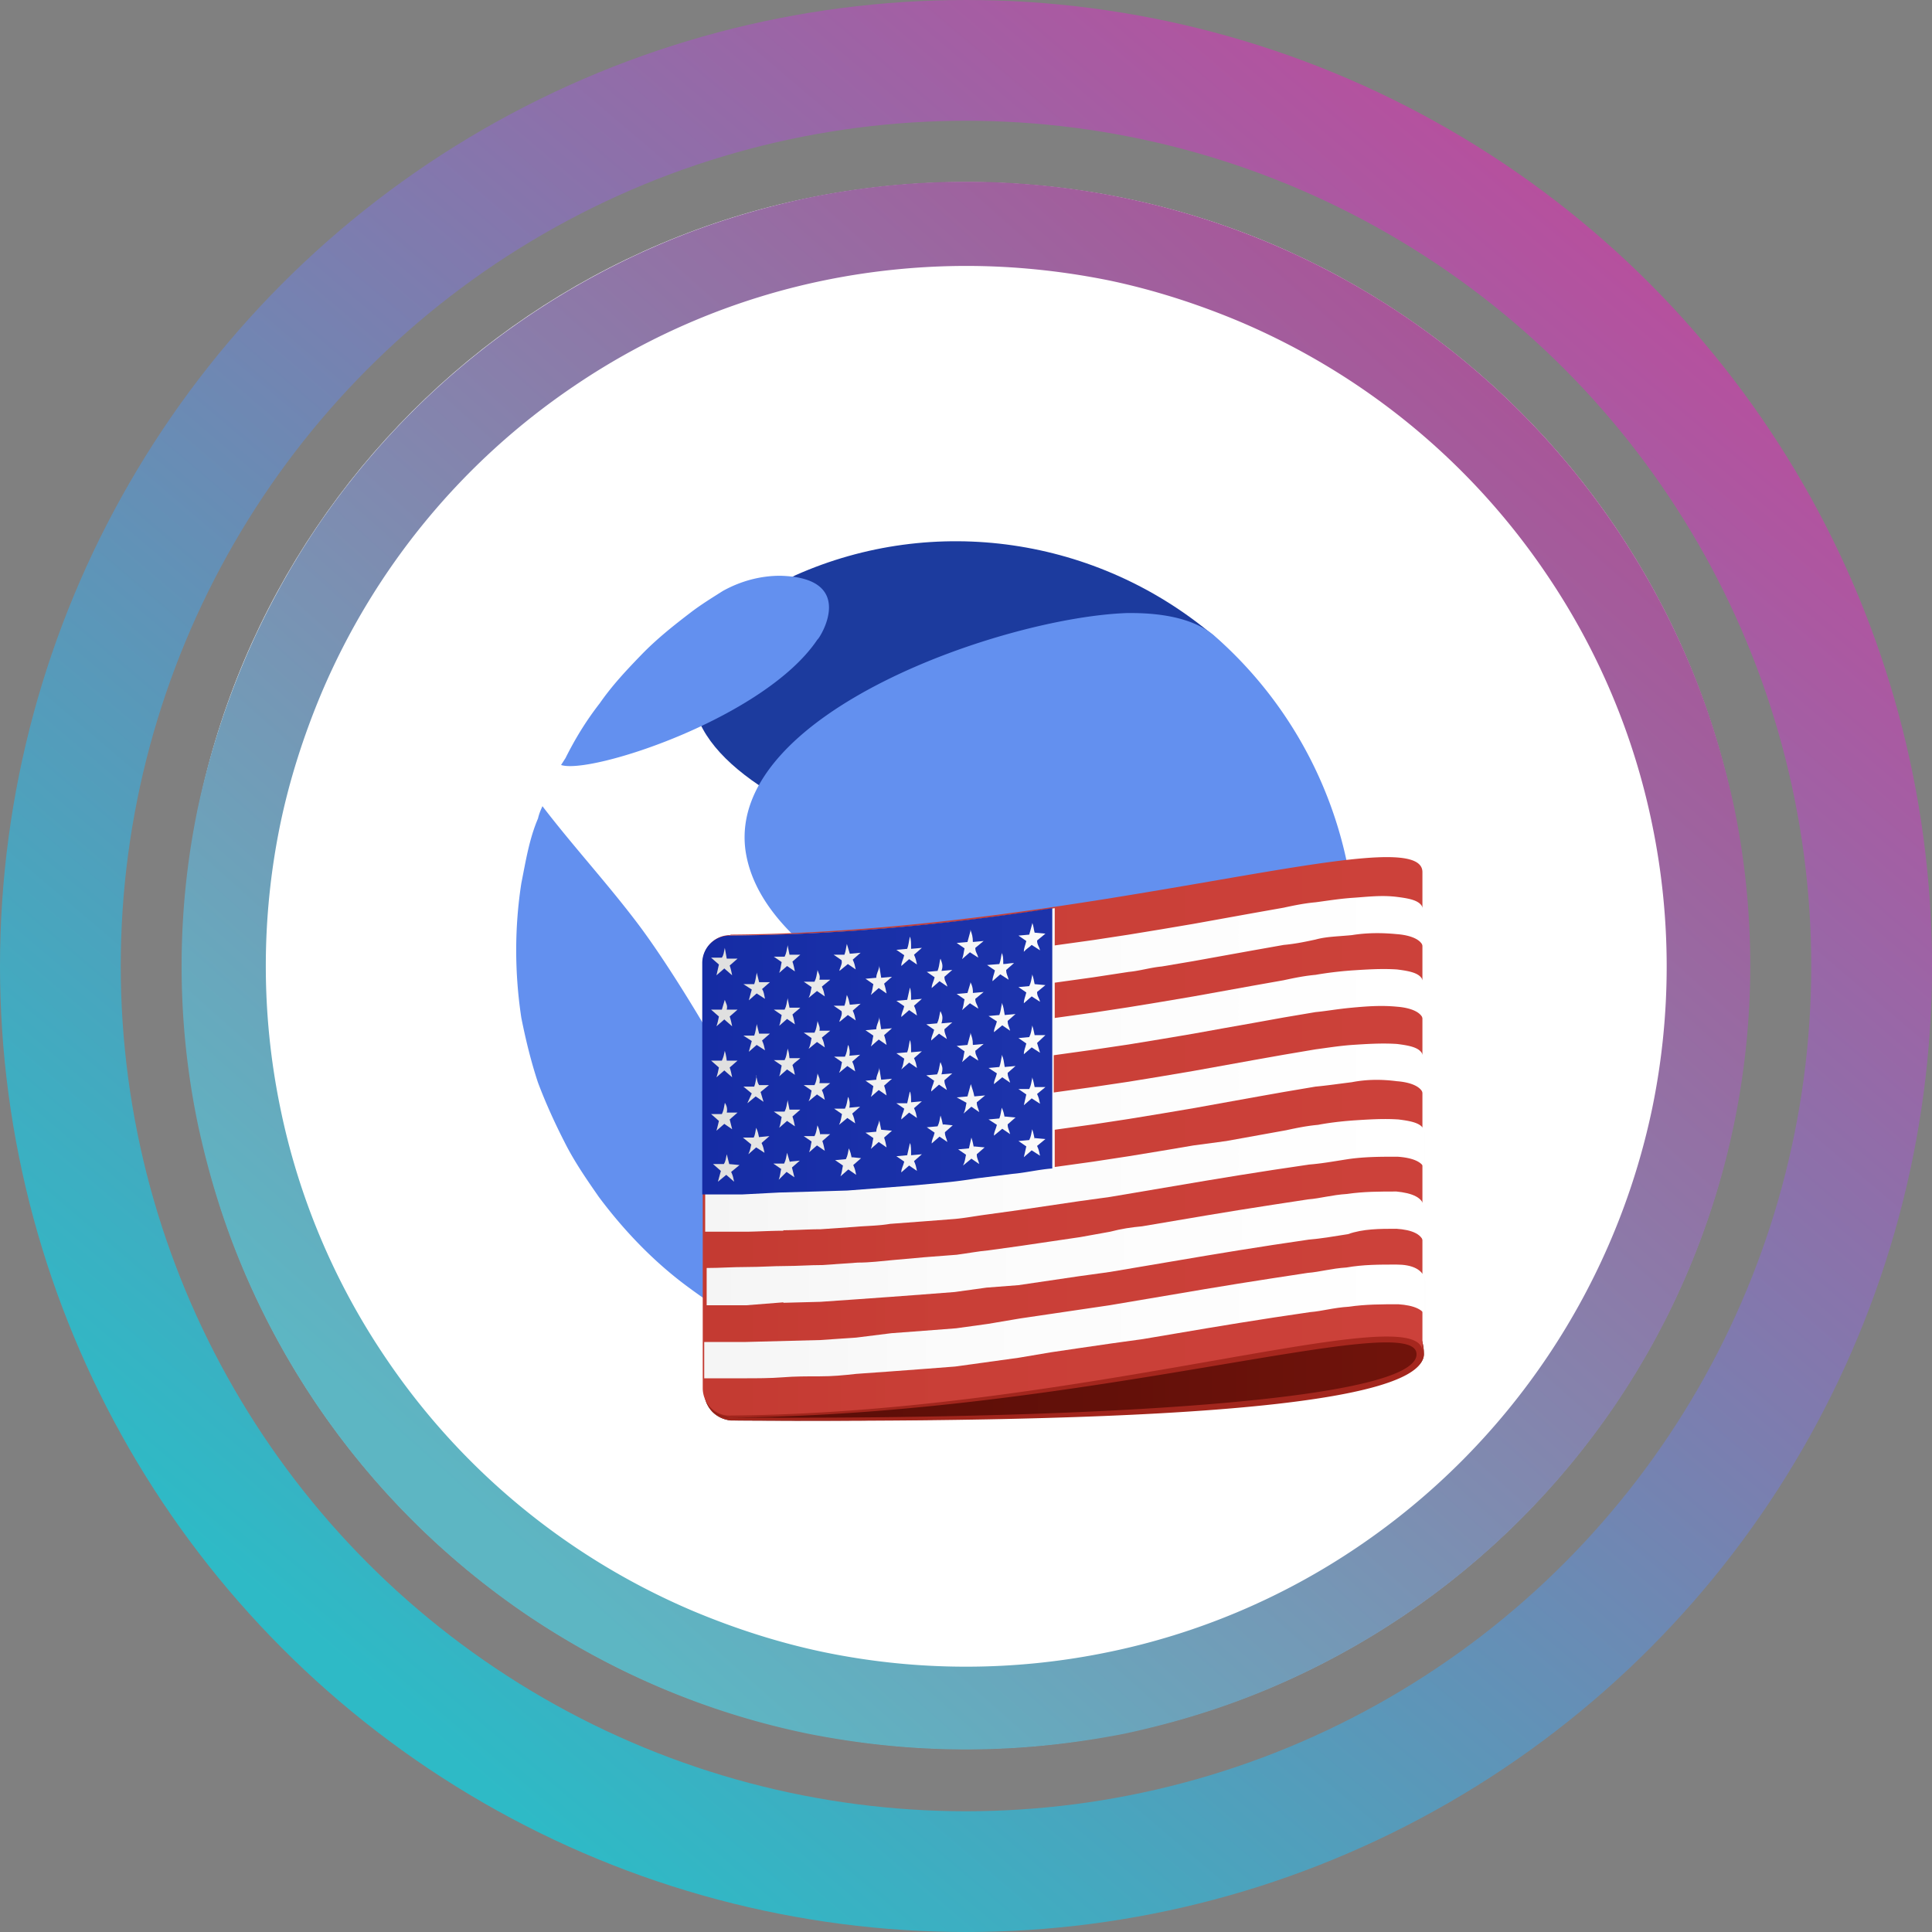 <svg width="32" height="32" viewBox="0 0 32 32" fill="none" xmlns="http://www.w3.org/2000/svg">
  <rect x="0" y="0" width="32" height="32" fill="#808080" stroke="none"/>
  <circle cx="16" cy="16" r="15" stroke="url(#paint0_linear_40_91)" stroke-width="2" />
  <g clip-path="url(#circleClip)">
    <g style="transform: scale(0.812); transform-origin: 50% 50%;"><g clip-path="url(#a)"><path fill="#fff" d="M16 31.97c8.826 0 15.98-7.154 15.98-15.98S24.826.01 16 .01.02 7.164.02 15.99 7.174 31.97 16 31.97"/><path fill="url(#b)" d="M16 31.98c-1.09 0-2.16-.11-3.22-.32-2.05-.42-3.98-1.24-5.72-2.41a16.1 16.1 0 0 1-5.79-7.03c-.41-.96-.72-1.97-.94-3-.44-2.12-.44-4.32 0-6.44.44-2.05 1.25-3.98 2.42-5.72a16.1 16.1 0 0 1 7.03-5.79c.96-.41 1.97-.72 3-.94a15.977 15.977 0 0 1 12.16 2.41 16.1 16.1 0 0 1 5.79 7.03c.41.96.72 1.97.94 3a15.977 15.977 0 0 1-2.41 12.16 16.1 16.1 0 0 1-7.03 5.79c-.96.41-1.97.72-3 .94-1.07.21-2.15.32-3.23.32m0-30.26c-.96 0-1.94.1-2.87.29-1.82.37-3.56 1.1-5.11 2.15-2.3 1.55-4.09 3.73-5.17 6.28-.36.86-.65 1.76-.84 2.68-.39 1.9-.39 3.86 0 5.76.37 1.82 1.1 3.56 2.15 5.11 1.55 2.3 3.73 4.09 6.28 5.17.86.36 1.76.65 2.68.84 1.9.39 3.86.39 5.76 0 1.82-.37 3.56-1.1 5.11-2.15A14.35 14.35 0 0 0 30 18.89c.39-1.9.39-3.86 0-5.76-.37-1.82-1.1-3.56-2.15-5.11-1.55-2.3-3.73-4.09-6.28-5.17-.86-.36-1.76-.65-2.68-.84-.95-.19-1.92-.29-2.88-.29z"/><path fill="#1C3B9E" d="M14.23 20.4c.47 1.75 2.16 3.06 3.01 3.01.02 0 3.23-.59 4.97-3.51 1.35-2.27.9-4.47-.96-4.5-.7.02-7.92 1.71-7.02 5m6.83-11.13c-2.39-2.02-5.71-2.5-8.54-1.24-.16.09-.34.16-.5.25-.11.06-.22.11-.34.2h.02c-.31.22-.62.5-.85.81-2.32 3.07 5.46 5.29 9.64 5.32 1.91 1.37 2.45-3.88.56-5.34z"/><path fill="#6390EF" d="M12.97 9.34c-1.07 1.6-4.63 2.76-5.23 2.56l.09-.14c.2-.4.42-.76.7-1.12.25-.36.54-.67.85-.99s.65-.59.99-.85c.22-.17.45-.31.67-.45.36-.2.76-.31 1.17-.31 1.61.04.79 1.3.76 1.3m-.88 11.37c.09.5 0 2.5-.11 2.67-.09 0-.27.02-.81-.27q-.405-.24-.81-.54c-.7-.51-1.32-1.15-1.85-1.86-.25-.36-.5-.72-.7-1.12-.2-.39-.39-.81-.54-1.21-.14-.42-.25-.87-.34-1.32-.14-.92-.14-1.85 0-2.75.09-.45.16-.9.34-1.32.02-.09.05-.16.09-.25.62.81 1.32 1.57 1.94 2.39s1.37 2.09 1.52 2.36c1.05 1.69 1.19 2.76 1.27 3.23m11.87-5.04c0 1.06-.2 2.14-.59 3.15-1.01 1.07-7.78-1.57-7.87-1.6-.92-.4-3.73-1.64-4-3.6-.36-2.81 5.31-4.75 7.8-4.83.31 0 1.21 0 1.75.45a8.46 8.46 0 0 1 2.9 6.43m-4.58 7.59c-.72.34-1.55.09-1.35-.62.42-1.37 3.96-2.81 4.75-2.86.09 0 .14.05.09.14-.81 1.41-2.02 2.56-3.48 3.35"/><path fill="url(#c)" d="M10.66 24.62c-.02.34.2.61.54.65 7.19.05 14.14-.27 14.14-1.35 0-3.3-14.67.7-14.67.7z"/><path fill="url(#d)" d="M10.66 24.62c-.02.34.2.61.54.65 7.19.05 14.1-.16 14.14-1.35 0-3.3-14.67.7-14.67.7zm.47.59a.55.55 0 0 1-.47-.42c.06.25.29.42.54.42 7.17-.05 13.99-2.25 13.99-1.29s-6.79 1.34-13.99 1.29z"/><path fill="url(#e)" d="M11.19 15.37a.56.56 0 0 0-.56.56v8.68c0 .31.25.56.54.56 7.19-.05 14.14-2.45 14.14-1.3v-9.78c.02-1.14-6.92 1.22-14.11 1.27z"/><path fill="url(#f)" d="M12.27 21.39c.25 0 .5-.02.76-.02l.72-.05c.22-.02.47-.02.7-.06l.67-.05.65-.05c.22-.02.42-.06.65-.09l.65-.09 1.22-.18.65-.09 1.95-.33.67-.11.7-.11.74-.11c.25-.02.47-.06.79-.11.34-.05.67-.05 1.01-.05.31.02.56.11.56.31v-.76c0-.22-.22-.27-.54-.31-.31-.02-.61 0-.92.02q-.405.03-.72.09c-.22.02-.42.06-.65.11l-1.22.22-.67.09-.65.11-.67.11-.72.11-.79.11v-.76l.79-.11.72-.11.67-.11.65-.11 1.22-.22.62-.11.65-.11c.22-.02.42-.05.74-.09.31-.06.61-.06.92-.02.27.02.54.11.54.31v-.76c0-.22-.22-.27-.54-.31-.31-.02-.61 0-.92.02-.27.02-.51.06-.74.09l-.65.11-.62.11-1.22.22-.65.11-.67.11-.74.11-.79.11v-.76l.79-.11.74-.11.67-.11.65-.11.61-.11.62-.11.61-.11.65-.11c.22-.02.42-.06.74-.09s.61-.05.92-.02c.27.02.54.11.54.31v-.76c0-.22-.22-.27-.54-.31-.31-.02-.61 0-.92.02-.27.02-.51.05-.74.09-.22.02-.42.06-.65.11l-.62.11-1.22.22-.65.11-.67.11-.72.11-.79.11v-.72l.79-.11.72-.11c.22-.02.45-.09.67-.11l.65-.11 1.22-.22.62-.11c.22-.02.42-.06.65-.11.22-.06.42-.06.74-.09.31-.05.61-.05.92-.02.27.02.54.11.54.31v-.76c0-.22-.22-.27-.54-.31s-.61 0-.92.02c-.27.02-.51.06-.74.09-.22.02-.42.06-.65.11l-.62.11-1.22.22-.65.11-.67.11-.72.11-.79.11v-.76c-2.16.34-4.36.54-6.57.56a.56.56 0 0 0-.56.56v5.48h.81c.22 0 .52-.02.79-.02z"/><path fill="url(#g)" d="m12.27 22.87.76-.02.72-.05.7-.05.67-.05.65-.05.65-.09.65-.05 1.22-.18.65-.09 1.95-.33.67-.11.7-.11.74-.11c.25-.02.47-.06.79-.11.31-.11.65-.11.99-.11.31.02.56.11.56.34v-.76c0-.22-.25-.31-.56-.34-.34 0-.67 0-1.01.05-.31.02-.54.09-.79.11l-.72.11-.7.11-.67.11-1.3.22c-.22.02-.42.05-.65.11l-.61.11-1.22.18-.65.09c-.22.02-.42.06-.65.09l-.65.05-.67.06c-.22.02-.45.05-.7.05l-.72.05c-.25 0-.51.02-.76.02s-.5.02-.79.02-.54.02-.81.02v.76h.81l.76-.06z"/><path fill="url(#h)" d="M24.77 22.09c-.34 0-.67 0-1.01.06-.31.02-.54.09-.79.11l-.72.11-.7.11-.67.11-1.95.33-1.83.27-.65.11-.65.09-.65.05-.67.05-.72.09-.74.05-1.55.04h-.81v.74h.81c.25 0 .54 0 .79-.02s.5-.02.76-.02.47-.02.74-.05l.7-.05.67-.05.65-.05 1.3-.18.65-.11.61-.09.62-.09.65-.09 1.3-.22.67-.11.7-.11.74-.11c.25-.02.47-.09.79-.11.34-.05.67-.05 1.01-.05.31.02.56.11.56.31v-.76c-.04-.27-.29-.36-.6-.36z"/><path fill="url(#i)" d="m12.21 20.62.7-.02.67-.02 1.3-.1.65-.06c.22-.02.45-.05.7-.09l.72-.09c.25-.02.54-.09.81-.11v-5.31c-2.16.34-4.36.54-6.58.56a.56.56 0 0 0-.56.56v4.72h.81l.77-.04z"/><path fill="url(#j)" d="M12.36 15.59c-.02.09-.02.14-.06.22h-.22l.16.11c-.02.09-.02.14-.05.22l.16-.14.16.11c-.02-.09-.02-.11-.05-.2l.16-.14h-.22l-.04-.2z"/><path fill="url(#k)" d="M12.97 18.21c-.02.09-.02.14-.06.22h-.22l.16.11c-.02.09-.02.14-.06.22l.17-.14.16.11c-.02-.09-.02-.11-.06-.2l.17-.14h-.22c.02-.09-.01-.12-.04-.2z"/><path fill="url(#l)" d="M13.03 19.45c-.02-.09-.02-.11-.06-.2-.02.09-.02.14-.06.22h-.22l.16.11c-.02.09-.02.14-.05.22l.16-.14.16.11c-.02-.09-.02-.11-.05-.2l.16-.14h-.2z"/><path fill="url(#m)" d="M12.36 17.7c-.02.09-.02.14-.06.22h-.22l.16.11c-.02.09-.02.14-.05.22l.16-.14.16.11c-.02-.09-.02-.11-.05-.2.05-.06.11-.09.16-.14h-.22c-.01-.09-.01-.11-.04-.2z"/><path fill="url(#n)" d="M12.36 18.75c-.02.09-.02.14-.06.22h-.22l.16.11c-.02.09-.02.14-.05.22l.16-.14.16.11c-.02-.09-.02-.11-.05-.2l.16-.14h-.22l-.04-.2z"/><path fill="url(#o)" d="M12.36 16.67c-.02.09-.02.14-.06.22h-.22l.16.11c-.02.09-.02.14-.05.22l.16-.14.16.11c-.02-.09-.02-.11-.05-.2.05-.05.11-.09.16-.14h-.22l-.04-.2z"/><path fill="url(#p)" d="M14.23 19.16c-.02.09-.06.14-.06.22l-.22.02.16.11c-.02.09-.02.14-.05.22l.16-.14.16.11c-.02-.09-.02-.11-.05-.2l.16-.14-.22-.02-.04-.2z"/><path fill="url(#q)" d="M12.97 17.14c-.02.09-.02.14-.06.22h-.22l.16.11c-.02.09-.02.14-.06.22l.17-.14.16.11c-.02-.09-.02-.11-.06-.2l.17-.14h-.22c.02-.06-.01-.11-.04-.2z"/><path fill="url(#r)" d="M13.59 18.69c-.02.09-.02.14-.06.22h-.22l.16.11c-.02.09-.02.14-.06.22l.17-.14.16.11c-.02-.09-.02-.11-.06-.2l.16-.14-.22.02c.02-.11 0-.14-.02-.22z"/><path fill="url(#s)" d="M13.67 19.92c-.02-.09-.02-.11-.06-.2-.02.09-.02.14-.06.22l-.22.02.16.11c-.02.09-.02.14-.05.22l.16-.14.16.11c-.02-.09-.02-.11-.06-.2l.16-.14-.19-.02z"/><path fill="url(#t)" d="M12.97 16.1c-.02.09-.02.14-.06.22h-.22l.16.11c-.02.09-.02.14-.06.22l.17-.14.16.11c-.02-.09-.02-.11-.06-.2l.17-.14h-.22c.02-.09-.01-.11-.04-.2z"/><path fill="url(#u)" d="M13.59 17.63c-.02.09-.02.14-.06.22h-.22l.16.11c-.02.09-.02.14-.06.22l.17-.14.16.11c-.02-.09-.02-.11-.06-.2l.16-.14-.22.02c.02-.09 0-.15-.02-.22z"/><path fill="url(#v)" d="m12.41 20.01-.06-.2c-.02.09-.02.14-.06.22h-.22l.16.11c-.02.09-.02.14-.05.22l.16-.16.16.11-.05-.2.16-.14-.2.02z"/><path fill="url(#w)" d="M11.08 17.73c-.02.09-.02.11-.06.2h-.22l.16.14c-.02.09-.02.11-.05.2l.16-.14.16.14c-.02-.09-.02-.11-.05-.2l.16-.14h-.22s-.01-.11-.04-.2"/><path fill="url(#x)" d="m11.08 16.69-.06.2h-.22l.16.14c-.02.09-.02.11-.05.2l.16-.14.16.14c-.02-.09-.02-.11-.05-.2l.16-.14h-.22c.02-.09-.01-.11-.04-.2"/><path fill="url(#y)" d="m11.17 20.04-.05-.2c-.02.09-.02.14-.06.2h-.22l.16.14-.06.22.17-.14.16.14c-.02-.09-.02-.11-.06-.2l.17-.14z"/><path fill="url(#z)" d="m13.42 17.14.17-.14.16.11c-.02-.09-.02-.11-.06-.2l.16-.14-.22.02c-.02-.09-.02-.11-.06-.2-.02.09-.02.14-.05.22h-.22l.16.11c.02.06-.01.12-.04.2z"/><path fill="url(#A)" d="m13.42 16.1.17-.14.16.11c-.02-.09-.02-.11-.06-.2l.16-.14-.22.02-.06-.2c-.02.09-.02.14-.05.22h-.22l.16.11c.02.06-.01.11-.04.2z"/><path fill="url(#B)" d="M11.08 18.8c-.02.09-.02.14-.06.22h-.22l.16.14s-.02.09-.05.2l.16-.14.16.11-.05-.2.16-.14h-.22a.25.25 0 0 0-.04-.2z"/><path fill="url(#C)" d="M11.73 16.15c-.02.09-.02.14-.05.22h-.22l.17.11-.06.22.16-.14.17.11c-.02-.09-.02-.14-.06-.2l.16-.14h-.22l-.05-.2z"/><path fill="url(#D)" d="M11.73 17.2c-.02.09-.02.14-.05.22h-.22l.17.11-.06.22.16-.14.17.11c-.02-.09-.02-.11-.06-.2l.16-.14h-.22l-.05-.2z"/><path fill="url(#E)" d="M11.78 19.5c-.02-.09-.02-.11-.06-.2-.02.09-.02.14-.05.2h-.22l.17.14c-.02.09-.02.11-.06.2l.16-.14.17.11c-.02-.09-.02-.11-.06-.2l.16-.14-.21.02z"/><path fill="url(#F)" d="M11.73 18.24c-.02.09-.02.14-.05.22h-.22l.17.14-.09.2.17-.14.16.11-.06-.2.17-.14h-.2c-.04-.06-.04-.11-.06-.2z"/><path fill="url(#G)" d="M11.08 15.63c-.02.09-.02.14-.06.2h-.22l.16.14-.05.22.16-.14.16.14c-.02-.09-.02-.11-.05-.2l.16-.14h-.22z"/><path fill="url(#H)" d="M14.23 18.1c-.02.09-.06.14-.06.22l-.22.02.16.11c-.02.09-.02.14-.05.22l.16-.14.16.11c-.02-.09-.02-.11-.05-.2l.16-.14-.22.02-.04-.25z"/><path fill="url(#I)" d="M16.73 17.84c-.02.09-.02.14-.05.22l-.22.02.17.11c-.02.09-.06.14-.06.22l.17-.14.16.11c-.02-.09-.05-.11-.05-.2l.16-.14-.22.02c-.02-.12-.02-.16-.06-.25z"/><path fill="url(#J)" d="M16.73 16.78c-.02.09-.02.14-.05.22l-.22.02.17.11c-.02.09-.06.14-.06.22l.17-.14.16.11c-.02-.09-.05-.11-.05-.2l.16-.14-.22.02c-.02-.11-.02-.16-.06-.25z"/><path fill="url(#K)" d="M16.79 19.09c-.02-.09-.02-.11-.06-.2-.02.09-.02.14-.05.22l-.22.02.17.11c-.02.09-.06.14-.06.22l.17-.14.16.11c-.02-.09-.05-.11-.05-.2l.16-.14-.22-.02z"/><path fill="url(#L)" d="m16.09 16.35-.06.2-.22.02.16.11c-.02.09-.02.14-.05.22l.16-.14.17.11c-.02-.09-.06-.11-.06-.2l.17-.14-.22.02a.4.4 0 0 0-.05-.22z"/><path fill="url(#M)" d="M16.73 15.74c-.02.09-.02.14-.05.22l-.25.02.16.11c-.02.09-.05.14-.05.22l.16-.14.17.11c-.02-.09-.05-.11-.05-.2l.16-.14c-.09 0-.14.02-.22.02 0-.14 0-.16-.04-.25z"/><path fill="url(#N)" d="m16.09 15.29-.06.22-.22.02.16.11c-.02.09-.02.14-.05.22l.16-.14.17.11c-.02-.09-.06-.11-.06-.2l.17-.14-.22.02c0-.11-.02-.17-.05-.25z"/><path fill="url(#O)" d="M17.35 17.23c-.02.09-.02.14-.06.22l-.22.02.16.11c-.02.09-.05.14-.05.22l.16-.14.17.11-.06-.2.17-.16h-.22c-.02-.09-.02-.11-.05-.2z"/><path fill="url(#P)" d="M17.35 16.19c-.02.09-.02.14-.06.22l-.22.02.16.11c-.02.09-.05.14-.05.22l.16-.14.17.11c-.02-.09-.06-.11-.06-.2l.17-.14-.22-.02c-.02-.09-.02-.12-.05-.2z"/><path fill="url(#Q)" d="M17.4 19.53c-.02-.09-.02-.11-.05-.2-.02.09-.02.14-.06.22l-.22.02.16.11-.05.22.16-.14.17.11c-.02-.09-.02-.11-.06-.2l.17-.14-.22-.02z"/><path fill="url(#R)" d="m17.35 15.14-.06.22-.22.02.16.11c-.02.09-.05.14-.05.22.05-.06.11-.09.16-.14l.17.11c-.02-.09-.06-.11-.06-.2l.17-.14-.22-.02c-.02-.07-.02-.14-.05-.2z"/><path fill="url(#S)" d="M17.35 18.29c-.02.09-.02.14-.06.22h-.22l.16.11-.05.22.16-.14.17.11c-.02-.09-.02-.11-.06-.2l.17-.14h-.22c-.02-.09-.02-.11-.05-.2z"/><path fill="url(#T)" d="m16.09 17.39-.06.22-.22.02.16.11c-.02.09-.02.14-.05.22l.16-.14.17.11c-.02-.09-.06-.11-.06-.2l.17-.14-.22.02c0-.12-.02-.16-.05-.25z"/><path fill="url(#U)" d="M14.23 16.02c-.02.09-.06.14-.06.22l-.22.02.16.11c-.02.09-.02.14-.05.22l.16-.14.16.11c-.02-.09-.02-.11-.05-.2l.16-.14-.22.02-.04-.25z"/><path fill="url(#V)" d="m14.85 18.58-.05.22h-.22l.16.11c-.02.09-.06.14-.06.22l.16-.14.16.11c-.02-.09-.02-.11-.06-.2l.16-.14-.22.02c0-.11 0-.14-.02-.22z"/><path fill="url(#W)" d="m16.09 18.44-.06.22-.22.02.2.11c-.02.09-.02.14-.06.22l.16-.14.16.11c-.02-.09-.05-.11-.05-.2l.17-.14-.22.02c-.02-.11-.05-.17-.07-.25z"/><path fill="url(#X)" d="m14.85 16.47-.05.22-.22.02.16.11c-.02.09-.06.14-.06.22l.16-.14.16.11c-.02-.09-.02-.11-.06-.2l.16-.14-.22.02c0-.11 0-.16-.02-.25z"/><path fill="url(#Y)" d="m14.85 19.64-.05.22-.22.02.16.11c-.02.09-.06.14-.06.22l.16-.14.16.11c-.02-.09-.02-.11-.06-.2l.16-.14-.22.02c0-.12 0-.19-.02-.25z"/><path fill="url(#Z)" d="M14.23 17.07c-.02.09-.06.14-.06.22l-.22.02.16.11c-.02.09-.02.14-.05.22l.16-.14.16.11c-.02-.09-.02-.11-.05-.2l.16-.14-.22.02-.04-.25z"/><path fill="url(#aa)" d="M14.85 15.43c-.02.09-.02.14-.05.22l-.22.02.16.11c-.02.09-.06.14-.06.22l.16-.14.16.11c-.02-.09-.02-.11-.06-.2l.16-.14-.22.02c0-.14 0-.16-.02-.25z"/><path fill="url(#ab)" d="M14.85 17.54c-.02.09-.02.14-.05.22l-.22.02.16.11c-.02.09-.02.14-.06.22l.16-.14.16.11c-.02-.09-.02-.11-.06-.2l.16-.14-.22.02c0-.14 0-.16-.02-.25z"/><path fill="url(#ac)" d="M16.16 19.7c-.02-.09-.02-.11-.05-.2l-.05.22-.22.02.16.11c-.02.09-.02.14-.06.22l.17-.14.16.11c-.02-.09-.05-.11-.05-.2l.16-.14-.22-.02z"/><path fill="url(#ad)" d="M15.53 19.25c-.02-.09-.02-.11-.05-.2-.02.09-.02.14-.06.22l-.22.02.16.11c-.02.09-.06.14-.06.22l.16-.14.16.11c-.02-.09-.05-.11-.05-.2l.16-.14-.2-.02z"/><path fill="url(#ae)" d="M15.47 15.88c-.02.11-.02.14-.05.22l-.22.02.16.11c-.02.09-.06.14-.06.22l.16-.14.16.11c-.02-.09-.06-.11-.06-.2l.16-.14-.22.02c.04-.11.01-.16-.02-.25z"/><path fill="url(#af)" d="M15.47 17.99c-.02.09-.02.14-.06.22l-.22.02.16.11c-.02.09-.06.14-.06.22l.16-.14.16.11c-.02-.09-.05-.11-.05-.2l.16-.14-.22.02c.04-.14.01-.16-.02-.25z"/><path fill="url(#ag)" d="M15.47 16.95c-.02.09-.02.14-.06.22l-.22.02.16.11c-.02.09-.06.14-.06.22l.16-.14.16.11c-.02-.09-.05-.11-.05-.2l.16-.14-.22.02c.04-.14.01-.17-.02-.25z"/></g><defs><linearGradient id="b" x1="27.28" x2="6.8" y1="4.75" y2="27.79" gradientUnits="userSpaceOnUse"><stop stop-color="#A85699"/><stop offset="1" stop-color="#5DB6C3"/></linearGradient><linearGradient id="c" x1="-.019" x2="31.978" y1="16.049" y2="16.049" gradientUnits="userSpaceOnUse"><stop stop-color="#570D07"/><stop offset=".33" stop-color="#5A0D07"/><stop offset=".59" stop-color="#631009"/><stop offset=".83" stop-color="#73140C"/><stop offset="1" stop-color="#82180F"/></linearGradient><linearGradient id="d" x1="15.98" x2="15.98" y1="-.062" y2="31.78" gradientUnits="userSpaceOnUse"><stop offset=".35" stop-color="#AE291F"/><stop offset=".65" stop-color="#AC291F"/><stop offset=".75" stop-color="#A6271E"/><stop offset=".83" stop-color="#9C241B"/><stop offset=".89" stop-color="#8C1F17"/><stop offset=".94" stop-color="#791811"/><stop offset=".99" stop-color="#60100A"/><stop offset="1" stop-color="#570D07"/></linearGradient><linearGradient id="e" x1="0" x2="31.978" y1="16.005" y2="16.005" gradientUnits="userSpaceOnUse"><stop stop-color="#AE291F"/><stop offset=".02" stop-color="#B02A21"/><stop offset=".24" stop-color="#C0372E"/><stop offset=".49" stop-color="#C93F37"/><stop offset=".79" stop-color="#CC413A"/><stop offset=".84" stop-color="#C93F38"/><stop offset=".88" stop-color="#C03830"/><stop offset=".92" stop-color="#B02E25"/><stop offset=".95" stop-color="#9A2118"/><stop offset=".97" stop-color="#901C12"/><stop offset="1" stop-color="#CC413A"/></linearGradient><linearGradient id="f" x1="-.109" x2="31.869" y1="15.913" y2="15.913" gradientUnits="userSpaceOnUse"><stop stop-color="#DEDEDE"/><stop offset=".02" stop-color="#E0E0E0"/><stop offset=".24" stop-color="#F1F1F1"/><stop offset=".49" stop-color="#FBFBFB"/><stop offset=".79" stop-color="#fff"/><stop offset=".84" stop-color="#FBFBFB"/><stop offset=".88" stop-color="#F1F1F1"/><stop offset=".92" stop-color="#E0E0E0"/><stop offset=".95" stop-color="#C8C8C8"/><stop offset=".97" stop-color="#BEBEBE"/><stop offset="1" stop-color="#fff"/></linearGradient><linearGradient id="g" x1="-.109" x2="31.978" y1="15.99" y2="15.99" gradientUnits="userSpaceOnUse"><stop stop-color="#DEDEDE"/><stop offset=".02" stop-color="#E0E0E0"/><stop offset=".24" stop-color="#F1F1F1"/><stop offset=".49" stop-color="#FBFBFB"/><stop offset=".79" stop-color="#fff"/><stop offset=".84" stop-color="#FBFBFB"/><stop offset=".88" stop-color="#F1F1F1"/><stop offset=".92" stop-color="#E0E0E0"/><stop offset=".95" stop-color="#C8C8C8"/><stop offset=".97" stop-color="#BEBEBE"/><stop offset="1" stop-color="#fff"/></linearGradient><linearGradient id="h" x1="-.043" x2="31.848" y1="16.128" y2="16.128" gradientUnits="userSpaceOnUse"><stop stop-color="#DEDEDE"/><stop offset=".02" stop-color="#E0E0E0"/><stop offset=".24" stop-color="#F1F1F1"/><stop offset=".49" stop-color="#FBFBFB"/><stop offset=".79" stop-color="#fff"/><stop offset=".84" stop-color="#FBFBFB"/><stop offset=".88" stop-color="#F1F1F1"/><stop offset=".92" stop-color="#E0E0E0"/><stop offset=".95" stop-color="#C8C8C8"/><stop offset=".97" stop-color="#BEBEBE"/><stop offset="1" stop-color="#fff"/></linearGradient><linearGradient id="i" x1=".134" x2="65.882" y1="15.99" y2="15.99" gradientUnits="userSpaceOnUse"><stop stop-color="#081F98"/><stop offset=".02" stop-color="#0B219A"/><stop offset=".24" stop-color="#1B32AA"/><stop offset=".49" stop-color="#253CB4"/><stop offset=".79" stop-color="#283FB7"/><stop offset=".84" stop-color="#263CB4"/><stop offset=".88" stop-color="#1F32AA"/><stop offset=".92" stop-color="#15229A"/><stop offset=".95" stop-color="#060A82"/><stop offset=".97" stop-color="#00007A"/><stop offset="1" stop-color="#283FB7"/></linearGradient><linearGradient id="j" x1="-84.741" x2="784.592" y1="17.393" y2="17.393" gradientUnits="userSpaceOnUse"><stop stop-color="#DEDEDE"/><stop offset=".02" stop-color="#E0E0E0"/><stop offset=".24" stop-color="#F1F1F1"/><stop offset=".49" stop-color="#FBFBFB"/><stop offset=".79" stop-color="#fff"/><stop offset=".84" stop-color="#FBFBFB"/><stop offset=".88" stop-color="#F1F1F1"/><stop offset=".92" stop-color="#E0E0E0"/><stop offset=".95" stop-color="#C8C8C8"/><stop offset=".97" stop-color="#BEBEBE"/><stop offset="1" stop-color="#fff"/></linearGradient><linearGradient id="k" x1="-120.889" x2="748.444" y1="17.393" y2="17.393" gradientUnits="userSpaceOnUse"><stop stop-color="#DEDEDE"/><stop offset=".02" stop-color="#E0E0E0"/><stop offset=".24" stop-color="#F1F1F1"/><stop offset=".49" stop-color="#FBFBFB"/><stop offset=".79" stop-color="#fff"/><stop offset=".84" stop-color="#FBFBFB"/><stop offset=".88" stop-color="#F1F1F1"/><stop offset=".92" stop-color="#E0E0E0"/><stop offset=".95" stop-color="#C8C8C8"/><stop offset=".97" stop-color="#BEBEBE"/><stop offset="1" stop-color="#fff"/></linearGradient><linearGradient id="l" x1="-120.889" x2="748.444" y1="16.862" y2="16.862" gradientUnits="userSpaceOnUse"><stop stop-color="#DEDEDE"/><stop offset=".02" stop-color="#E0E0E0"/><stop offset=".24" stop-color="#F1F1F1"/><stop offset=".49" stop-color="#FBFBFB"/><stop offset=".79" stop-color="#fff"/><stop offset=".84" stop-color="#FBFBFB"/><stop offset=".88" stop-color="#F1F1F1"/><stop offset=".92" stop-color="#E0E0E0"/><stop offset=".95" stop-color="#C8C8C8"/><stop offset=".97" stop-color="#BEBEBE"/><stop offset="1" stop-color="#fff"/></linearGradient><linearGradient id="m" x1="-84.741" x2="784.592" y1="17.393" y2="17.393" gradientUnits="userSpaceOnUse"><stop stop-color="#DEDEDE"/><stop offset=".02" stop-color="#E0E0E0"/><stop offset=".24" stop-color="#F1F1F1"/><stop offset=".49" stop-color="#FBFBFB"/><stop offset=".79" stop-color="#fff"/><stop offset=".84" stop-color="#FBFBFB"/><stop offset=".88" stop-color="#F1F1F1"/><stop offset=".92" stop-color="#E0E0E0"/><stop offset=".95" stop-color="#C8C8C8"/><stop offset=".97" stop-color="#BEBEBE"/><stop offset="1" stop-color="#fff"/></linearGradient><linearGradient id="n" x1="-84.741" x2="784.592" y1="17.393" y2="17.393" gradientUnits="userSpaceOnUse"><stop stop-color="#DEDEDE"/><stop offset=".02" stop-color="#E0E0E0"/><stop offset=".24" stop-color="#F1F1F1"/><stop offset=".49" stop-color="#FBFBFB"/><stop offset=".79" stop-color="#fff"/><stop offset=".84" stop-color="#FBFBFB"/><stop offset=".88" stop-color="#F1F1F1"/><stop offset=".92" stop-color="#E0E0E0"/><stop offset=".95" stop-color="#C8C8C8"/><stop offset=".97" stop-color="#BEBEBE"/><stop offset="1" stop-color="#fff"/></linearGradient><linearGradient id="o" x1="-84.741" x2="784.592" y1="16.832" y2="16.832" gradientUnits="userSpaceOnUse"><stop stop-color="#DEDEDE"/><stop offset=".02" stop-color="#E0E0E0"/><stop offset=".24" stop-color="#F1F1F1"/><stop offset=".49" stop-color="#FBFBFB"/><stop offset=".79" stop-color="#fff"/><stop offset=".84" stop-color="#FBFBFB"/><stop offset=".88" stop-color="#F1F1F1"/><stop offset=".92" stop-color="#E0E0E0"/><stop offset=".95" stop-color="#C8C8C8"/><stop offset=".97" stop-color="#BEBEBE"/><stop offset="1" stop-color="#fff"/></linearGradient><linearGradient id="p" x1="-195.556" x2="673.778" y1="17.345" y2="17.345" gradientUnits="userSpaceOnUse"><stop stop-color="#DEDEDE"/><stop offset=".02" stop-color="#E0E0E0"/><stop offset=".24" stop-color="#F1F1F1"/><stop offset=".49" stop-color="#FBFBFB"/><stop offset=".79" stop-color="#fff"/><stop offset=".84" stop-color="#FBFBFB"/><stop offset=".88" stop-color="#F1F1F1"/><stop offset=".92" stop-color="#E0E0E0"/><stop offset=".95" stop-color="#C8C8C8"/><stop offset=".97" stop-color="#BEBEBE"/><stop offset="1" stop-color="#fff"/></linearGradient><linearGradient id="q" x1="-120.889" x2="748.444" y1="17.393" y2="17.393" gradientUnits="userSpaceOnUse"><stop stop-color="#DEDEDE"/><stop offset=".02" stop-color="#E0E0E0"/><stop offset=".24" stop-color="#F1F1F1"/><stop offset=".49" stop-color="#FBFBFB"/><stop offset=".79" stop-color="#fff"/><stop offset=".84" stop-color="#FBFBFB"/><stop offset=".88" stop-color="#F1F1F1"/><stop offset=".92" stop-color="#E0E0E0"/><stop offset=".95" stop-color="#C8C8C8"/><stop offset=".97" stop-color="#BEBEBE"/><stop offset="1" stop-color="#fff"/></linearGradient><linearGradient id="r" x1="-160.604" x2="725.132" y1="16.832" y2="16.832" gradientUnits="userSpaceOnUse"><stop stop-color="#DEDEDE"/><stop offset=".02" stop-color="#E0E0E0"/><stop offset=".24" stop-color="#F1F1F1"/><stop offset=".49" stop-color="#FBFBFB"/><stop offset=".79" stop-color="#fff"/><stop offset=".84" stop-color="#FBFBFB"/><stop offset=".88" stop-color="#F1F1F1"/><stop offset=".92" stop-color="#E0E0E0"/><stop offset=".95" stop-color="#C8C8C8"/><stop offset=".97" stop-color="#BEBEBE"/><stop offset="1" stop-color="#fff"/></linearGradient><linearGradient id="s" x1="-161.811" x2="723.924" y1="16.832" y2="16.832" gradientUnits="userSpaceOnUse"><stop stop-color="#DEDEDE"/><stop offset=".02" stop-color="#E0E0E0"/><stop offset=".24" stop-color="#F1F1F1"/><stop offset=".49" stop-color="#FBFBFB"/><stop offset=".79" stop-color="#fff"/><stop offset=".84" stop-color="#FBFBFB"/><stop offset=".88" stop-color="#F1F1F1"/><stop offset=".92" stop-color="#E0E0E0"/><stop offset=".95" stop-color="#C8C8C8"/><stop offset=".97" stop-color="#BEBEBE"/><stop offset="1" stop-color="#fff"/></linearGradient><linearGradient id="t" x1="-120.889" x2="748.444" y1="17.393" y2="17.393" gradientUnits="userSpaceOnUse"><stop stop-color="#DEDEDE"/><stop offset=".02" stop-color="#E0E0E0"/><stop offset=".24" stop-color="#F1F1F1"/><stop offset=".49" stop-color="#FBFBFB"/><stop offset=".79" stop-color="#fff"/><stop offset=".84" stop-color="#FBFBFB"/><stop offset=".88" stop-color="#F1F1F1"/><stop offset=".92" stop-color="#E0E0E0"/><stop offset=".95" stop-color="#C8C8C8"/><stop offset=".97" stop-color="#BEBEBE"/><stop offset="1" stop-color="#fff"/></linearGradient><linearGradient id="u" x1="-160.604" x2="725.132" y1="16.832" y2="16.832" gradientUnits="userSpaceOnUse"><stop stop-color="#DEDEDE"/><stop offset=".02" stop-color="#E0E0E0"/><stop offset=".24" stop-color="#F1F1F1"/><stop offset=".49" stop-color="#FBFBFB"/><stop offset=".79" stop-color="#fff"/><stop offset=".84" stop-color="#FBFBFB"/><stop offset=".88" stop-color="#F1F1F1"/><stop offset=".92" stop-color="#E0E0E0"/><stop offset=".95" stop-color="#C8C8C8"/><stop offset=".97" stop-color="#BEBEBE"/><stop offset="1" stop-color="#fff"/></linearGradient><linearGradient id="v" x1="-84.148" x2="785.185" y1="16.862" y2="16.862" gradientUnits="userSpaceOnUse"><stop stop-color="#DEDEDE"/><stop offset=".02" stop-color="#E0E0E0"/><stop offset=".24" stop-color="#F1F1F1"/><stop offset=".49" stop-color="#FBFBFB"/><stop offset=".79" stop-color="#fff"/><stop offset=".84" stop-color="#FBFBFB"/><stop offset=".88" stop-color="#F1F1F1"/><stop offset=".92" stop-color="#E0E0E0"/><stop offset=".95" stop-color="#C8C8C8"/><stop offset=".97" stop-color="#BEBEBE"/><stop offset="1" stop-color="#fff"/></linearGradient><linearGradient id="w" x1="-8.889" x2="860.444" y1="15.99" y2="15.99" gradientUnits="userSpaceOnUse"><stop stop-color="#DEDEDE"/><stop offset=".02" stop-color="#E0E0E0"/><stop offset=".24" stop-color="#F1F1F1"/><stop offset=".49" stop-color="#FBFBFB"/><stop offset=".79" stop-color="#fff"/><stop offset=".84" stop-color="#FBFBFB"/><stop offset=".88" stop-color="#F1F1F1"/><stop offset=".92" stop-color="#E0E0E0"/><stop offset=".95" stop-color="#C8C8C8"/><stop offset=".97" stop-color="#BEBEBE"/><stop offset="1" stop-color="#fff"/></linearGradient><linearGradient id="x" x1="-8.889" x2="860.444" y1="15.99" y2="15.99" gradientUnits="userSpaceOnUse"><stop stop-color="#DEDEDE"/><stop offset=".02" stop-color="#E0E0E0"/><stop offset=".24" stop-color="#F1F1F1"/><stop offset=".49" stop-color="#FBFBFB"/><stop offset=".79" stop-color="#fff"/><stop offset=".84" stop-color="#FBFBFB"/><stop offset=".88" stop-color="#F1F1F1"/><stop offset=".92" stop-color="#E0E0E0"/><stop offset=".95" stop-color="#C8C8C8"/><stop offset=".97" stop-color="#BEBEBE"/><stop offset="1" stop-color="#fff"/></linearGradient><linearGradient id="y" x1="-11.259" x2="858.074" y1="15.99" y2="15.99" gradientUnits="userSpaceOnUse"><stop stop-color="#DEDEDE"/><stop offset=".02" stop-color="#E0E0E0"/><stop offset=".24" stop-color="#F1F1F1"/><stop offset=".49" stop-color="#FBFBFB"/><stop offset=".79" stop-color="#fff"/><stop offset=".84" stop-color="#FBFBFB"/><stop offset=".88" stop-color="#F1F1F1"/><stop offset=".92" stop-color="#E0E0E0"/><stop offset=".95" stop-color="#C8C8C8"/><stop offset=".97" stop-color="#BEBEBE"/><stop offset="1" stop-color="#fff"/></linearGradient><linearGradient id="z" x1="-154.182" x2="699.345" y1="16.862" y2="16.862" gradientUnits="userSpaceOnUse"><stop stop-color="#DEDEDE"/><stop offset=".02" stop-color="#E0E0E0"/><stop offset=".24" stop-color="#F1F1F1"/><stop offset=".49" stop-color="#FBFBFB"/><stop offset=".79" stop-color="#fff"/><stop offset=".84" stop-color="#FBFBFB"/><stop offset=".88" stop-color="#F1F1F1"/><stop offset=".92" stop-color="#E0E0E0"/><stop offset=".95" stop-color="#C8C8C8"/><stop offset=".97" stop-color="#BEBEBE"/><stop offset="1" stop-color="#fff"/></linearGradient><linearGradient id="A" x1="-154.182" x2="699.345" y1="16.862" y2="16.862" gradientUnits="userSpaceOnUse"><stop stop-color="#DEDEDE"/><stop offset=".02" stop-color="#E0E0E0"/><stop offset=".24" stop-color="#F1F1F1"/><stop offset=".49" stop-color="#FBFBFB"/><stop offset=".79" stop-color="#fff"/><stop offset=".84" stop-color="#FBFBFB"/><stop offset=".88" stop-color="#F1F1F1"/><stop offset=".92" stop-color="#E0E0E0"/><stop offset=".95" stop-color="#C8C8C8"/><stop offset=".97" stop-color="#BEBEBE"/><stop offset="1" stop-color="#fff"/></linearGradient><linearGradient id="B" x1="-8.889" x2="860.444" y1="16.832" y2="16.832" gradientUnits="userSpaceOnUse"><stop stop-color="#DEDEDE"/><stop offset=".02" stop-color="#E0E0E0"/><stop offset=".24" stop-color="#F1F1F1"/><stop offset=".49" stop-color="#FBFBFB"/><stop offset=".79" stop-color="#fff"/><stop offset=".84" stop-color="#FBFBFB"/><stop offset=".88" stop-color="#F1F1F1"/><stop offset=".92" stop-color="#E0E0E0"/><stop offset=".95" stop-color="#C8C8C8"/><stop offset=".97" stop-color="#BEBEBE"/><stop offset="1" stop-color="#fff"/></linearGradient><linearGradient id="C" x1="-48" x2="821.333" y1="17.393" y2="17.393" gradientUnits="userSpaceOnUse"><stop stop-color="#DEDEDE"/><stop offset=".02" stop-color="#E0E0E0"/><stop offset=".24" stop-color="#F1F1F1"/><stop offset=".49" stop-color="#FBFBFB"/><stop offset=".79" stop-color="#fff"/><stop offset=".84" stop-color="#FBFBFB"/><stop offset=".88" stop-color="#F1F1F1"/><stop offset=".92" stop-color="#E0E0E0"/><stop offset=".95" stop-color="#C8C8C8"/><stop offset=".97" stop-color="#BEBEBE"/><stop offset="1" stop-color="#fff"/></linearGradient><linearGradient id="D" x1="-48" x2="821.333" y1="17.393" y2="17.393" gradientUnits="userSpaceOnUse"><stop stop-color="#DEDEDE"/><stop offset=".02" stop-color="#E0E0E0"/><stop offset=".24" stop-color="#F1F1F1"/><stop offset=".49" stop-color="#FBFBFB"/><stop offset=".79" stop-color="#fff"/><stop offset=".84" stop-color="#FBFBFB"/><stop offset=".88" stop-color="#F1F1F1"/><stop offset=".92" stop-color="#E0E0E0"/><stop offset=".95" stop-color="#C8C8C8"/><stop offset=".97" stop-color="#BEBEBE"/><stop offset="1" stop-color="#fff"/></linearGradient><linearGradient id="E" x1="-47.407" x2="821.926" y1="15.99" y2="15.99" gradientUnits="userSpaceOnUse"><stop stop-color="#DEDEDE"/><stop offset=".02" stop-color="#E0E0E0"/><stop offset=".24" stop-color="#F1F1F1"/><stop offset=".49" stop-color="#FBFBFB"/><stop offset=".79" stop-color="#fff"/><stop offset=".84" stop-color="#FBFBFB"/><stop offset=".88" stop-color="#F1F1F1"/><stop offset=".92" stop-color="#E0E0E0"/><stop offset=".95" stop-color="#C8C8C8"/><stop offset=".97" stop-color="#BEBEBE"/><stop offset="1" stop-color="#fff"/></linearGradient><linearGradient id="F" x1="-49.846" x2="852.923" y1="16.27" y2="16.27" gradientUnits="userSpaceOnUse"><stop stop-color="#DEDEDE"/><stop offset=".02" stop-color="#E0E0E0"/><stop offset=".24" stop-color="#F1F1F1"/><stop offset=".49" stop-color="#FBFBFB"/><stop offset=".79" stop-color="#fff"/><stop offset=".84" stop-color="#FBFBFB"/><stop offset=".88" stop-color="#F1F1F1"/><stop offset=".92" stop-color="#E0E0E0"/><stop offset=".95" stop-color="#C8C8C8"/><stop offset=".97" stop-color="#BEBEBE"/><stop offset="1" stop-color="#fff"/></linearGradient><linearGradient id="G" x1="-8.889" x2="860.444" y1="15.99" y2="15.99" gradientUnits="userSpaceOnUse"><stop stop-color="#DEDEDE"/><stop offset=".02" stop-color="#E0E0E0"/><stop offset=".24" stop-color="#F1F1F1"/><stop offset=".49" stop-color="#FBFBFB"/><stop offset=".79" stop-color="#fff"/><stop offset=".84" stop-color="#FBFBFB"/><stop offset=".88" stop-color="#F1F1F1"/><stop offset=".92" stop-color="#E0E0E0"/><stop offset=".95" stop-color="#C8C8C8"/><stop offset=".97" stop-color="#BEBEBE"/><stop offset="1" stop-color="#fff"/></linearGradient><linearGradient id="H" x1="-195.556" x2="673.778" y1="17.589" y2="17.589" gradientUnits="userSpaceOnUse"><stop stop-color="#DEDEDE"/><stop offset=".02" stop-color="#E0E0E0"/><stop offset=".24" stop-color="#F1F1F1"/><stop offset=".49" stop-color="#FBFBFB"/><stop offset=".79" stop-color="#fff"/><stop offset=".84" stop-color="#FBFBFB"/><stop offset=".88" stop-color="#F1F1F1"/><stop offset=".92" stop-color="#E0E0E0"/><stop offset=".95" stop-color="#C8C8C8"/><stop offset=".97" stop-color="#BEBEBE"/><stop offset="1" stop-color="#fff"/></linearGradient><linearGradient id="I" x1="-338.036" x2="515.491" y1="17.589" y2="17.589" gradientUnits="userSpaceOnUse"><stop stop-color="#DEDEDE"/><stop offset=".02" stop-color="#E0E0E0"/><stop offset=".24" stop-color="#F1F1F1"/><stop offset=".49" stop-color="#FBFBFB"/><stop offset=".79" stop-color="#fff"/><stop offset=".84" stop-color="#FBFBFB"/><stop offset=".88" stop-color="#F1F1F1"/><stop offset=".92" stop-color="#E0E0E0"/><stop offset=".95" stop-color="#C8C8C8"/><stop offset=".97" stop-color="#BEBEBE"/><stop offset="1" stop-color="#fff"/></linearGradient><linearGradient id="J" x1="-338.036" x2="515.491" y1="17.589" y2="17.589" gradientUnits="userSpaceOnUse"><stop stop-color="#DEDEDE"/><stop offset=".02" stop-color="#E0E0E0"/><stop offset=".24" stop-color="#F1F1F1"/><stop offset=".49" stop-color="#FBFBFB"/><stop offset=".79" stop-color="#fff"/><stop offset=".84" stop-color="#FBFBFB"/><stop offset=".88" stop-color="#F1F1F1"/><stop offset=".92" stop-color="#E0E0E0"/><stop offset=".95" stop-color="#C8C8C8"/><stop offset=".97" stop-color="#BEBEBE"/><stop offset="1" stop-color="#fff"/></linearGradient><linearGradient id="K" x1="-338.036" x2="515.491" y1="16.832" y2="16.832" gradientUnits="userSpaceOnUse"><stop stop-color="#DEDEDE"/><stop offset=".02" stop-color="#E0E0E0"/><stop offset=".24" stop-color="#F1F1F1"/><stop offset=".49" stop-color="#FBFBFB"/><stop offset=".79" stop-color="#fff"/><stop offset=".84" stop-color="#FBFBFB"/><stop offset=".88" stop-color="#F1F1F1"/><stop offset=".92" stop-color="#E0E0E0"/><stop offset=".95" stop-color="#C8C8C8"/><stop offset=".97" stop-color="#BEBEBE"/><stop offset="1" stop-color="#fff"/></linearGradient><linearGradient id="L" x1="-300.218" x2="553.309" y1="17.393" y2="17.393" gradientUnits="userSpaceOnUse"><stop stop-color="#DEDEDE"/><stop offset=".02" stop-color="#E0E0E0"/><stop offset=".24" stop-color="#F1F1F1"/><stop offset=".49" stop-color="#FBFBFB"/><stop offset=".79" stop-color="#fff"/><stop offset=".84" stop-color="#FBFBFB"/><stop offset=".88" stop-color="#F1F1F1"/><stop offset=".92" stop-color="#E0E0E0"/><stop offset=".95" stop-color="#C8C8C8"/><stop offset=".97" stop-color="#BEBEBE"/><stop offset="1" stop-color="#fff"/></linearGradient><linearGradient id="M" x1="-336.291" x2="517.236" y1="17.589" y2="17.589" gradientUnits="userSpaceOnUse"><stop stop-color="#DEDEDE"/><stop offset=".02" stop-color="#E0E0E0"/><stop offset=".24" stop-color="#F1F1F1"/><stop offset=".49" stop-color="#FBFBFB"/><stop offset=".79" stop-color="#fff"/><stop offset=".84" stop-color="#FBFBFB"/><stop offset=".88" stop-color="#F1F1F1"/><stop offset=".92" stop-color="#E0E0E0"/><stop offset=".95" stop-color="#C8C8C8"/><stop offset=".97" stop-color="#BEBEBE"/><stop offset="1" stop-color="#fff"/></linearGradient><linearGradient id="N" x1="-300.218" x2="553.309" y1="17.589" y2="17.589" gradientUnits="userSpaceOnUse"><stop stop-color="#DEDEDE"/><stop offset=".02" stop-color="#E0E0E0"/><stop offset=".24" stop-color="#F1F1F1"/><stop offset=".49" stop-color="#FBFBFB"/><stop offset=".79" stop-color="#fff"/><stop offset=".84" stop-color="#FBFBFB"/><stop offset=".88" stop-color="#F1F1F1"/><stop offset=".92" stop-color="#E0E0E0"/><stop offset=".95" stop-color="#C8C8C8"/><stop offset=".97" stop-color="#BEBEBE"/><stop offset="1" stop-color="#fff"/></linearGradient><linearGradient id="O" x1="-373.527" x2="480" y1="17.345" y2="17.345" gradientUnits="userSpaceOnUse"><stop stop-color="#DEDEDE"/><stop offset=".02" stop-color="#E0E0E0"/><stop offset=".24" stop-color="#F1F1F1"/><stop offset=".49" stop-color="#FBFBFB"/><stop offset=".79" stop-color="#fff"/><stop offset=".84" stop-color="#FBFBFB"/><stop offset=".88" stop-color="#F1F1F1"/><stop offset=".92" stop-color="#E0E0E0"/><stop offset=".95" stop-color="#C8C8C8"/><stop offset=".97" stop-color="#BEBEBE"/><stop offset="1" stop-color="#fff"/></linearGradient><linearGradient id="P" x1="-373.527" x2="480" y1="17.345" y2="17.345" gradientUnits="userSpaceOnUse"><stop stop-color="#DEDEDE"/><stop offset=".02" stop-color="#E0E0E0"/><stop offset=".24" stop-color="#F1F1F1"/><stop offset=".49" stop-color="#FBFBFB"/><stop offset=".79" stop-color="#fff"/><stop offset=".84" stop-color="#FBFBFB"/><stop offset=".88" stop-color="#F1F1F1"/><stop offset=".92" stop-color="#E0E0E0"/><stop offset=".95" stop-color="#C8C8C8"/><stop offset=".97" stop-color="#BEBEBE"/><stop offset="1" stop-color="#fff"/></linearGradient><linearGradient id="Q" x1="-373.527" x2="480" y1="16.27" y2="16.27" gradientUnits="userSpaceOnUse"><stop stop-color="#DEDEDE"/><stop offset=".02" stop-color="#E0E0E0"/><stop offset=".24" stop-color="#F1F1F1"/><stop offset=".49" stop-color="#FBFBFB"/><stop offset=".79" stop-color="#fff"/><stop offset=".84" stop-color="#FBFBFB"/><stop offset=".88" stop-color="#F1F1F1"/><stop offset=".92" stop-color="#E0E0E0"/><stop offset=".95" stop-color="#C8C8C8"/><stop offset=".97" stop-color="#BEBEBE"/><stop offset="1" stop-color="#fff"/></linearGradient><linearGradient id="R" x1="-373.527" x2="480" y1="17.345" y2="17.345" gradientUnits="userSpaceOnUse"><stop stop-color="#DEDEDE"/><stop offset=".02" stop-color="#E0E0E0"/><stop offset=".24" stop-color="#F1F1F1"/><stop offset=".49" stop-color="#FBFBFB"/><stop offset=".79" stop-color="#fff"/><stop offset=".84" stop-color="#FBFBFB"/><stop offset=".88" stop-color="#F1F1F1"/><stop offset=".92" stop-color="#E0E0E0"/><stop offset=".95" stop-color="#C8C8C8"/><stop offset=".97" stop-color="#BEBEBE"/><stop offset="1" stop-color="#fff"/></linearGradient><linearGradient id="S" x1="-373.527" x2="480" y1="16.832" y2="16.832" gradientUnits="userSpaceOnUse"><stop stop-color="#DEDEDE"/><stop offset=".02" stop-color="#E0E0E0"/><stop offset=".24" stop-color="#F1F1F1"/><stop offset=".49" stop-color="#FBFBFB"/><stop offset=".79" stop-color="#fff"/><stop offset=".84" stop-color="#FBFBFB"/><stop offset=".88" stop-color="#F1F1F1"/><stop offset=".92" stop-color="#E0E0E0"/><stop offset=".95" stop-color="#C8C8C8"/><stop offset=".97" stop-color="#BEBEBE"/><stop offset="1" stop-color="#fff"/></linearGradient><linearGradient id="T" x1="-300.218" x2="553.309" y1="17.589" y2="17.589" gradientUnits="userSpaceOnUse"><stop stop-color="#DEDEDE"/><stop offset=".02" stop-color="#E0E0E0"/><stop offset=".24" stop-color="#F1F1F1"/><stop offset=".49" stop-color="#FBFBFB"/><stop offset=".79" stop-color="#fff"/><stop offset=".84" stop-color="#FBFBFB"/><stop offset=".88" stop-color="#F1F1F1"/><stop offset=".92" stop-color="#E0E0E0"/><stop offset=".95" stop-color="#C8C8C8"/><stop offset=".97" stop-color="#BEBEBE"/><stop offset="1" stop-color="#fff"/></linearGradient><linearGradient id="U" x1="-195.556" x2="673.778" y1="17.056" y2="17.056" gradientUnits="userSpaceOnUse"><stop stop-color="#DEDEDE"/><stop offset=".02" stop-color="#E0E0E0"/><stop offset=".24" stop-color="#F1F1F1"/><stop offset=".49" stop-color="#FBFBFB"/><stop offset=".79" stop-color="#fff"/><stop offset=".84" stop-color="#FBFBFB"/><stop offset=".88" stop-color="#F1F1F1"/><stop offset=".92" stop-color="#E0E0E0"/><stop offset=".95" stop-color="#C8C8C8"/><stop offset=".97" stop-color="#BEBEBE"/><stop offset="1" stop-color="#fff"/></linearGradient><linearGradient id="V" x1="-241.846" x2="660.923" y1="16.832" y2="16.832" gradientUnits="userSpaceOnUse"><stop stop-color="#DEDEDE"/><stop offset=".02" stop-color="#E0E0E0"/><stop offset=".24" stop-color="#F1F1F1"/><stop offset=".49" stop-color="#FBFBFB"/><stop offset=".79" stop-color="#fff"/><stop offset=".84" stop-color="#FBFBFB"/><stop offset=".88" stop-color="#F1F1F1"/><stop offset=".92" stop-color="#E0E0E0"/><stop offset=".95" stop-color="#C8C8C8"/><stop offset=".97" stop-color="#BEBEBE"/><stop offset="1" stop-color="#fff"/></linearGradient><linearGradient id="W" x1="-284.69" x2="524.69" y1="17.589" y2="17.589" gradientUnits="userSpaceOnUse"><stop stop-color="#DEDEDE"/><stop offset=".02" stop-color="#E0E0E0"/><stop offset=".24" stop-color="#F1F1F1"/><stop offset=".49" stop-color="#FBFBFB"/><stop offset=".79" stop-color="#fff"/><stop offset=".84" stop-color="#FBFBFB"/><stop offset=".88" stop-color="#F1F1F1"/><stop offset=".92" stop-color="#E0E0E0"/><stop offset=".95" stop-color="#C8C8C8"/><stop offset=".97" stop-color="#BEBEBE"/><stop offset="1" stop-color="#fff"/></linearGradient><linearGradient id="X" x1="-241.846" x2="660.923" y1="17.056" y2="17.056" gradientUnits="userSpaceOnUse"><stop stop-color="#DEDEDE"/><stop offset=".02" stop-color="#E0E0E0"/><stop offset=".24" stop-color="#F1F1F1"/><stop offset=".49" stop-color="#FBFBFB"/><stop offset=".79" stop-color="#fff"/><stop offset=".84" stop-color="#FBFBFB"/><stop offset=".88" stop-color="#F1F1F1"/><stop offset=".92" stop-color="#E0E0E0"/><stop offset=".95" stop-color="#C8C8C8"/><stop offset=".97" stop-color="#BEBEBE"/><stop offset="1" stop-color="#fff"/></linearGradient><linearGradient id="Y" x1="-241.846" x2="660.923" y1="17.589" y2="17.589" gradientUnits="userSpaceOnUse"><stop stop-color="#DEDEDE"/><stop offset=".02" stop-color="#E0E0E0"/><stop offset=".24" stop-color="#F1F1F1"/><stop offset=".49" stop-color="#FBFBFB"/><stop offset=".79" stop-color="#fff"/><stop offset=".84" stop-color="#FBFBFB"/><stop offset=".88" stop-color="#F1F1F1"/><stop offset=".92" stop-color="#E0E0E0"/><stop offset=".95" stop-color="#C8C8C8"/><stop offset=".97" stop-color="#BEBEBE"/><stop offset="1" stop-color="#fff"/></linearGradient><linearGradient id="Z" x1="-195.556" x2="673.778" y1="17.056" y2="17.056" gradientUnits="userSpaceOnUse"><stop stop-color="#DEDEDE"/><stop offset=".02" stop-color="#E0E0E0"/><stop offset=".24" stop-color="#F1F1F1"/><stop offset=".49" stop-color="#FBFBFB"/><stop offset=".79" stop-color="#fff"/><stop offset=".84" stop-color="#FBFBFB"/><stop offset=".88" stop-color="#F1F1F1"/><stop offset=".92" stop-color="#E0E0E0"/><stop offset=".95" stop-color="#C8C8C8"/><stop offset=".97" stop-color="#BEBEBE"/><stop offset="1" stop-color="#fff"/></linearGradient><linearGradient id="aa" x1="-241.846" x2="660.923" y1="17.589" y2="17.589" gradientUnits="userSpaceOnUse"><stop stop-color="#DEDEDE"/><stop offset=".02" stop-color="#E0E0E0"/><stop offset=".24" stop-color="#F1F1F1"/><stop offset=".49" stop-color="#FBFBFB"/><stop offset=".79" stop-color="#fff"/><stop offset=".84" stop-color="#FBFBFB"/><stop offset=".88" stop-color="#F1F1F1"/><stop offset=".92" stop-color="#E0E0E0"/><stop offset=".95" stop-color="#C8C8C8"/><stop offset=".97" stop-color="#BEBEBE"/><stop offset="1" stop-color="#fff"/></linearGradient><linearGradient id="ab" x1="-241.846" x2="660.923" y1="17.589" y2="17.589" gradientUnits="userSpaceOnUse"><stop stop-color="#DEDEDE"/><stop offset=".02" stop-color="#E0E0E0"/><stop offset=".24" stop-color="#F1F1F1"/><stop offset=".49" stop-color="#FBFBFB"/><stop offset=".79" stop-color="#fff"/><stop offset=".84" stop-color="#FBFBFB"/><stop offset=".88" stop-color="#F1F1F1"/><stop offset=".92" stop-color="#E0E0E0"/><stop offset=".95" stop-color="#C8C8C8"/><stop offset=".97" stop-color="#BEBEBE"/><stop offset="1" stop-color="#fff"/></linearGradient><linearGradient id="ac" x1="-307.556" x2="561.778" y1="16.832" y2="16.832" gradientUnits="userSpaceOnUse"><stop stop-color="#DEDEDE"/><stop offset=".02" stop-color="#E0E0E0"/><stop offset=".24" stop-color="#F1F1F1"/><stop offset=".49" stop-color="#FBFBFB"/><stop offset=".79" stop-color="#fff"/><stop offset=".84" stop-color="#FBFBFB"/><stop offset=".88" stop-color="#F1F1F1"/><stop offset=".92" stop-color="#E0E0E0"/><stop offset=".95" stop-color="#C8C8C8"/><stop offset=".97" stop-color="#BEBEBE"/><stop offset="1" stop-color="#fff"/></linearGradient><linearGradient id="ad" x1="-274.717" x2="611.019" y1="16.832" y2="16.832" gradientUnits="userSpaceOnUse"><stop stop-color="#DEDEDE"/><stop offset=".02" stop-color="#E0E0E0"/><stop offset=".24" stop-color="#F1F1F1"/><stop offset=".49" stop-color="#FBFBFB"/><stop offset=".79" stop-color="#fff"/><stop offset=".84" stop-color="#FBFBFB"/><stop offset=".88" stop-color="#F1F1F1"/><stop offset=".92" stop-color="#E0E0E0"/><stop offset=".95" stop-color="#C8C8C8"/><stop offset=".97" stop-color="#BEBEBE"/><stop offset="1" stop-color="#fff"/></linearGradient><linearGradient id="ae" x1="-280" x2="622.769" y1="17.589" y2="17.589" gradientUnits="userSpaceOnUse"><stop stop-color="#DEDEDE"/><stop offset=".02" stop-color="#E0E0E0"/><stop offset=".24" stop-color="#F1F1F1"/><stop offset=".49" stop-color="#FBFBFB"/><stop offset=".79" stop-color="#fff"/><stop offset=".84" stop-color="#FBFBFB"/><stop offset=".88" stop-color="#F1F1F1"/><stop offset=".92" stop-color="#E0E0E0"/><stop offset=".95" stop-color="#C8C8C8"/><stop offset=".97" stop-color="#BEBEBE"/><stop offset="1" stop-color="#fff"/></linearGradient><linearGradient id="af" x1="10.65" x2="25.32" y1="17.25" y2="17.25" gradientUnits="userSpaceOnUse"><stop stop-color="#DEDEDE"/><stop offset=".02" stop-color="#E0E0E0"/><stop offset=".24" stop-color="#F1F1F1"/><stop offset=".49" stop-color="#FBFBFB"/><stop offset=".79" stop-color="#fff"/><stop offset=".84" stop-color="#FBFBFB"/><stop offset=".88" stop-color="#F1F1F1"/><stop offset=".92" stop-color="#E0E0E0"/><stop offset=".95" stop-color="#C8C8C8"/><stop offset=".97" stop-color="#BEBEBE"/><stop offset="1" stop-color="#fff"/></linearGradient><linearGradient id="ag" x1="10.65" x2="25.32" y1="17.25" y2="17.25" gradientUnits="userSpaceOnUse"><stop stop-color="#DEDEDE"/><stop offset=".02" stop-color="#E0E0E0"/><stop offset=".24" stop-color="#F1F1F1"/><stop offset=".49" stop-color="#FBFBFB"/><stop offset=".79" stop-color="#fff"/><stop offset=".84" stop-color="#FBFBFB"/><stop offset=".88" stop-color="#F1F1F1"/><stop offset=".92" stop-color="#E0E0E0"/><stop offset=".95" stop-color="#C8C8C8"/><stop offset=".97" stop-color="#BEBEBE"/><stop offset="1" stop-color="#fff"/></linearGradient><clipPath id="a"><path fill="#fff" d="M0 0h32v32H0z"/></clipPath></defs></g>
  </g>
  <defs>
    <clipPath id="circleClip">
      <circle cx="16" cy="16" r="13" />
    </clipPath>
    <linearGradient id="paint0_linear_40_91" x1="26.976" y1="4.32" x2="6.592" y2="28.352"
      gradientUnits="userSpaceOnUse">
      <stop stop-color="#B6509E" />
      <stop offset="1" stop-color="#2EBAC6" />
    </linearGradient>
  </defs>
</svg>